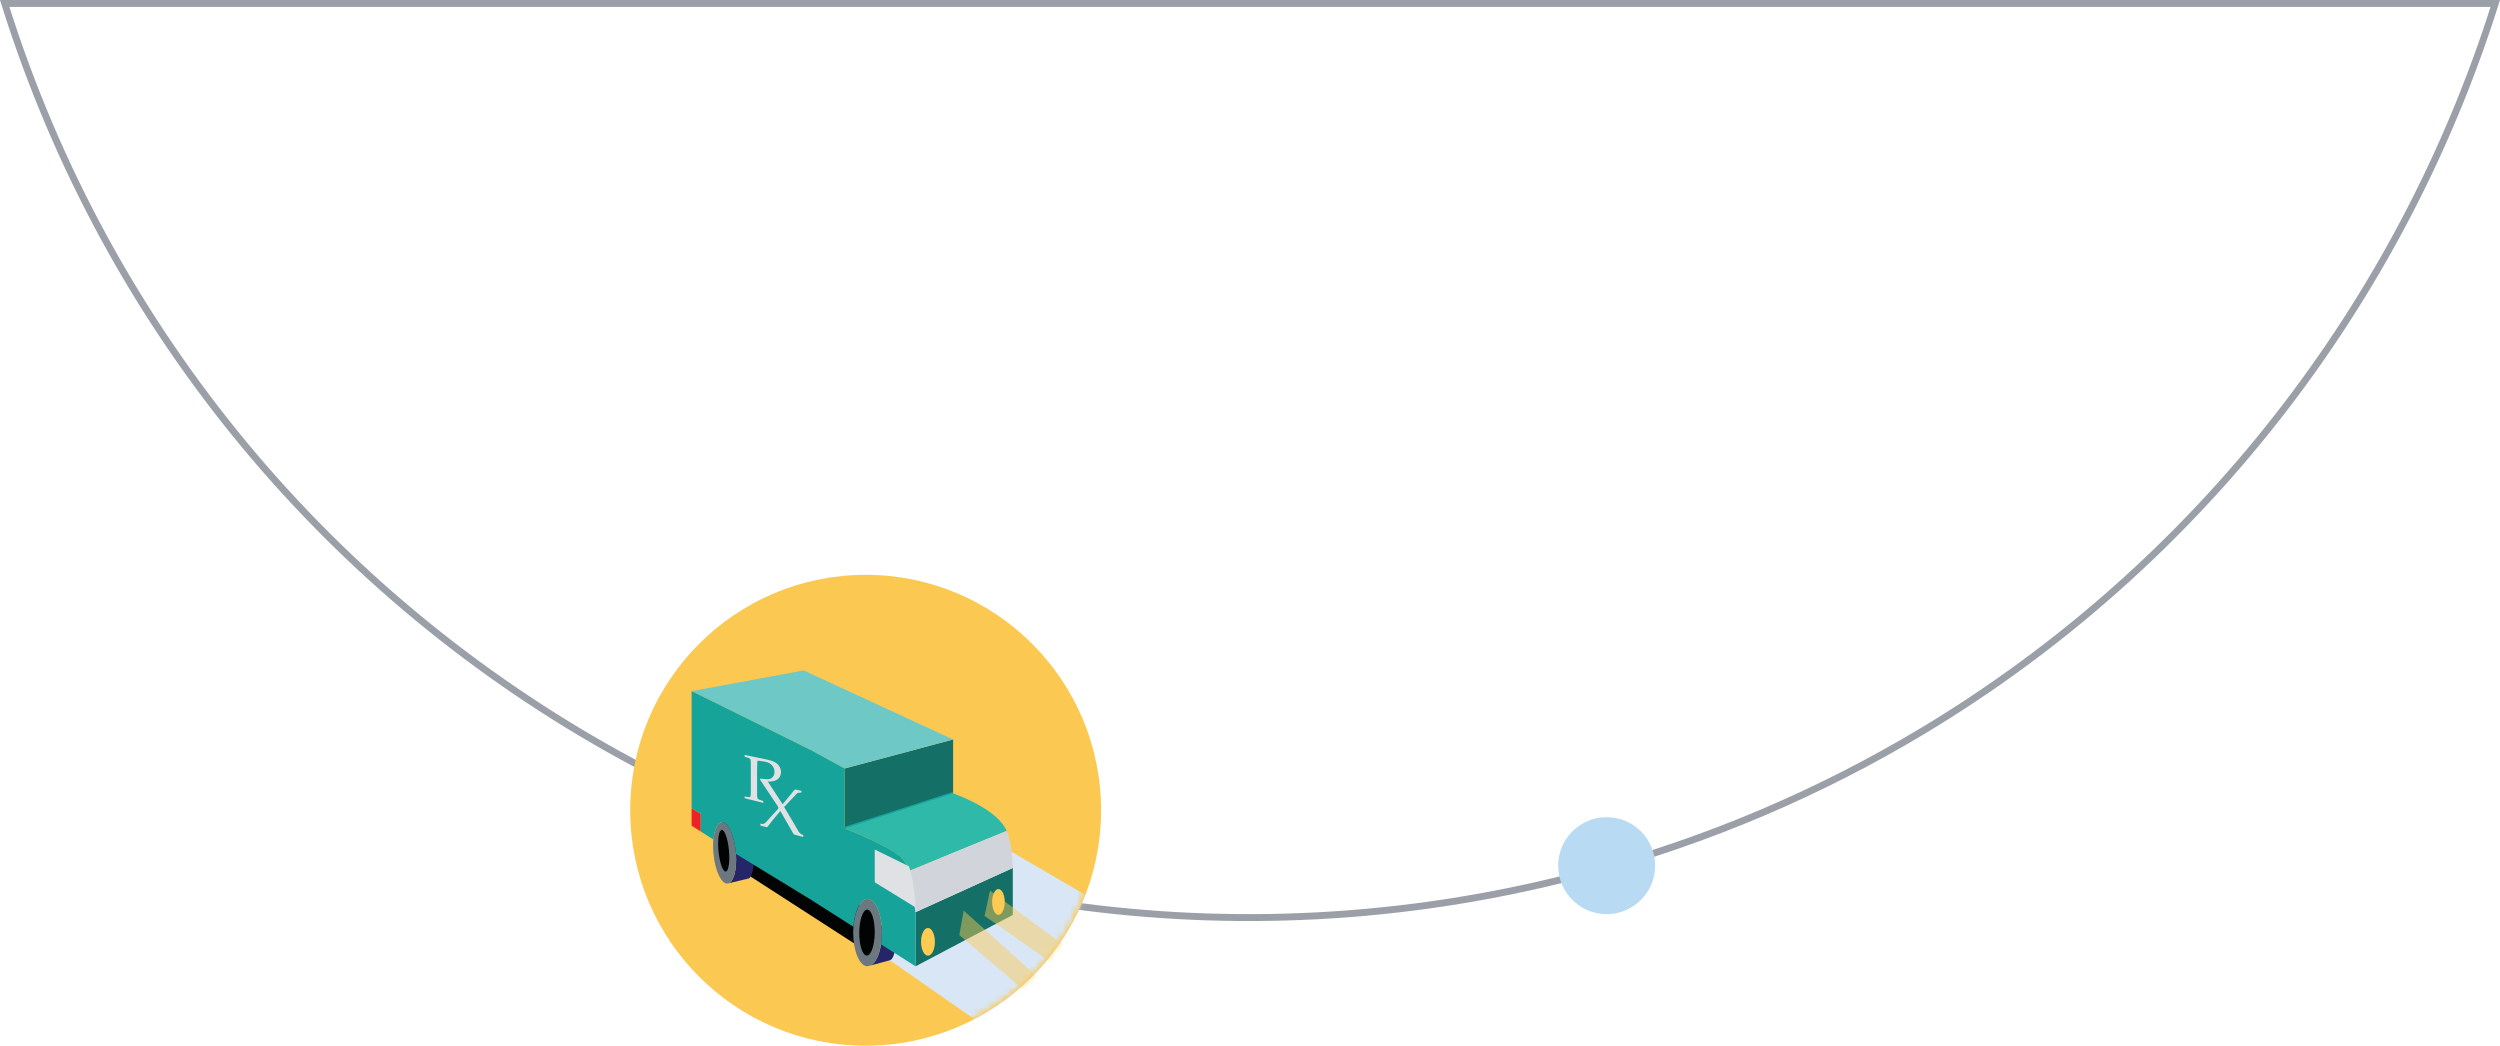 <?xml version="1.0" encoding="UTF-8"?>
<svg width="361px" height="151px" viewBox="0 0 361 151" version="1.1" xmlns="http://www.w3.org/2000/svg" xmlns:xlink="http://www.w3.org/1999/xlink">
    <!-- Generator: Sketch 63.1 (92452) - https://sketch.com -->
    <title>asset-3</title>
    <desc>Created with Sketch.</desc>
    <defs>
        <path d="M34,0 C15.222,0 0,15.222 0,34 L0,34 C0,52.778 15.222,68 34,68 L34,68 C52.778,68 68,52.778 68,34 L68,34" id="path-1"></path>
        <path d="M33.999,0.003 C15.222,0.003 0,15.224 0,34.001 L0,34.001 C0,52.778 15.222,68 33.999,68 L33.999,68 C52.776,68 67.997,52.778 67.997,34.001 L67.997,34.001 C67.997,15.224 52.776,0.003 33.999,0.003 Z" id="path-3"></path>
        <path d="M33.999,0.003 C15.222,0.003 0,15.224 0,34.001 L0,34.001 C0,52.778 15.222,68 33.999,68 L33.999,68 C52.776,68 67.997,52.778 67.997,34.001 L67.997,34.001 C67.997,15.224 52.776,0.003 33.999,0.003 Z" id="path-5"></path>
        <path d="M33.999,0.003 C15.222,0.003 0,15.224 0,34.001 L0,34.001 C0,52.778 15.222,68 33.999,68 L33.999,68 C52.776,68 67.997,52.778 67.997,34.001 L67.997,34.001" id="path-7"></path>
        <path d="M33.999,0.003 C15.222,0.003 0,15.224 0,34.001 L0,34.001 C0,52.778 15.222,68 33.999,68 L33.999,68 C52.776,68 67.997,52.778 67.997,34.001 L67.997,34.001" id="path-9"></path>
        <path d="M33.999,0.003 C15.222,0.003 0,15.224 0,34.001 L0,34.001 C0,52.778 15.222,68 33.999,68 L33.999,68 C52.776,68 67.997,52.778 67.997,34.001 L67.997,34.001 C67.997,15.224 52.776,0.003 33.999,0.003 Z" id="path-11"></path>
        <path d="M33.999,0.003 C15.222,0.003 0,15.224 0,34.001 L0,34.001 C0,52.778 15.222,68 33.999,68 L33.999,68 C52.776,68 67.997,52.778 67.997,34.001 L67.997,34.001 C67.997,15.224 52.776,0.003 33.999,0.003 Z" id="path-13"></path>
        <path d="M33.999,0.003 C15.222,0.003 0,15.224 0,34.001 L0,34.001 C0,52.778 15.222,68 33.999,68 L33.999,68 C52.776,68 67.997,52.778 67.997,34.001 L67.997,34.001 C67.997,15.224 52.776,0.003 33.999,0.003 Z" id="path-15"></path>
        <path d="M33.999,0.003 C15.222,0.003 0,15.224 0,34.001 L0,34.001 C0,52.778 15.222,68 33.999,68 L33.999,68 C52.776,68 67.997,52.778 67.997,34.001 L67.997,34.001 C67.997,15.224 52.776,0.003 33.999,0.003 Z" id="path-17"></path>
        <path d="M33.999,0.003 C15.222,0.003 0,15.224 0,34.001 L0,34.001 C0,52.778 15.222,68 33.999,68 L33.999,68 C52.776,68 67.997,52.778 67.997,34.001 L67.997,34.001" id="path-19"></path>
        <path d="M33.999,0.003 C15.222,0.003 0,15.224 0,34.001 L0,34.001 C0,52.778 15.222,68 33.999,68 L33.999,68 C52.776,68 67.997,52.778 67.997,34.001 L67.997,34.001" id="path-21"></path>
        <path d="M33.999,0.003 C15.222,0.003 0,15.224 0,34.001 L0,34.001 C0,52.778 15.222,68 33.999,68 L33.999,68 C52.776,68 67.997,52.778 67.997,34.001 L67.997,34.001" id="path-23"></path>
        <path d="M33.999,0.003 C15.222,0.003 0,15.224 0,34.001 L0,34.001 C0,52.778 15.222,68 33.999,68 L33.999,68 C52.776,68 67.997,52.778 67.997,34.001 L67.997,34.001" id="path-25"></path>
        <path d="M33.999,0.003 C15.222,0.003 0,15.224 0,34.001 L0,34.001 C0,52.778 15.222,68 33.999,68 L33.999,68 C52.776,68 67.997,52.778 67.997,34.001 L67.997,34.001" id="path-27"></path>
        <path d="M34,0 C15.222,0 0,15.222 0,34 L0,34 C0,52.778 15.222,68 34,68 L34,68 C52.778,68 68,52.778 68,34 L68,34" id="path-29"></path>
        <path d="M33.999,0.003 C15.222,0.003 0,15.224 0,34.001 L0,34.001 C0,52.778 15.222,68 33.999,68 L33.999,68 C52.776,68 67.997,52.778 67.997,34.001 L67.997,34.001 C67.997,15.224 52.776,0.003 33.999,0.003 Z" id="path-31"></path>
        <path d="M33.999,0.003 C15.222,0.003 0,15.224 0,34.001 L0,34.001 C0,52.778 15.222,68 33.999,68 L33.999,68 C52.776,68 67.997,52.778 67.997,34.001 L67.997,34.001 C67.997,15.224 52.776,0.003 33.999,0.003 Z" id="path-33"></path>
        <path d="M33.999,0.003 C15.222,0.003 0,15.224 0,34.001 L0,34.001 C0,52.778 15.222,68 33.999,68 L33.999,68 C52.776,68 67.997,52.778 67.997,34.001 L67.997,34.001 C67.997,15.224 52.776,0.003 33.999,0.003 Z" id="path-35"></path>
        <path d="M33.999,0.003 C15.222,0.003 0,15.224 0,34.001 L0,34.001 C0,52.778 15.222,68 33.999,68 L33.999,68 C52.776,68 67.997,52.778 67.997,34.001 L67.997,34.001" id="path-37"></path>
        <path d="M33.999,0.003 C15.222,0.003 0,15.224 0,34.001 C0,52.778 15.222,68 33.999,68 C52.776,68 67.997,52.778 67.997,34.001 C67.997,15.224 52.776,0.003 33.999,0.003 Z" id="path-39"></path>
    </defs>
    <g id="Home-Page-UPDATES" stroke="none" stroke-width="1" fill="none" fill-rule="evenodd">
        <g id="Artboard" transform="translate(-861, -100)">
            <g id="asset-3" transform="translate(861, 100)">
                <path d="M360.319,0.5 L0.68,0.502 C15.696,48.407 48.343,86.342 89.476,109.027 C130.632,131.724 180.283,139.155 229.269,126.032 C246.751,121.348 262.998,114.356 277.768,105.469 C317.58,81.517 346.666,43.81 360.319,0.5 Z" id="Combined-Shape" stroke="#9BA0A8"></path>
                <g id="Icon---Truck-Copy" transform="translate(91, 83)">
                    <g id="Group-3" fill="#FBC952">
                        <path d="M67.997,34.001 C67.997,52.778 52.776,68 33.999,68 C15.222,68 1.05426357e-05,52.778 1.05426357e-05,34.001 C1.05426357e-05,15.224 15.222,0.003 33.999,0.003 C52.776,0.003 67.997,15.224 67.997,34.001" id="Fill-1"></path>
                    </g>
                    <mask id="mask-2" fill="white">
                        <use xlink:href="#path-1"></use>
                    </mask>
                    <g id="Clip-2"></g>
                    <g id="Group-6" mask="url(#mask-2)">
                        <mask id="mask-4" fill="white">
                            <use xlink:href="#path-3"></use>
                        </mask>
                        <g id="Clip-5"></g>
                        <polygon id="Fill-4" fill="#D9E6F5" mask="url(#mask-4)" points="36.533 54.987 51.104 65.154 70.648 49.105 47.747 35.723"></polygon>
                    </g>
                    <g id="Group-9" mask="url(#mask-2)">
                        <mask id="mask-6" fill="white">
                            <use xlink:href="#path-5"></use>
                        </mask>
                        <g id="Clip-8"></g>
                        <polygon id="Fill-7" fill="#020303" mask="url(#mask-6)" points="16.264 42.851 32.308 53.209 34.224 48.351 16.264 37.171"></polygon>
                    </g>
                    <g id="Group-12" mask="url(#mask-2)">
                        <mask id="mask-8" fill="white">
                            <use xlink:href="#path-7"></use>
                        </mask>
                        <g id="Clip-11"></g>
                        <path d="M36.219,53.362 L34.74,52.42 L35.295,50.009 L38.314,51.849 C38.314,51.849 38.493,55.35 37.508,55.659 L34.748,56.409 C35.428,56.036 35.979,54.876 36.219,53.362" id="Fill-10" fill="#252667" mask="url(#mask-8)"></path>
                    </g>
                    <g id="Group-15" mask="url(#mask-2)">
                        <mask id="mask-10" fill="white">
                            <use xlink:href="#path-9"></use>
                        </mask>
                        <g id="Clip-14"></g>
                        <path d="M15.274,40.305 L13.17,38.966 L12.939,37.504 L13.639,34.273 C13.639,34.273 16.23,35.829 17.367,37.564 C18.504,39.3 17.786,43.693 17.128,43.848 C16.907,43.9 14.06,44.586 14.06,44.586 C14.912,44.506 15.436,42.616 15.274,40.305" id="Fill-13" fill="#252667" mask="url(#mask-10)"></path>
                    </g>
                    <g id="Group-18" mask="url(#mask-2)">
                        <mask id="mask-12" fill="white">
                            <use xlink:href="#path-11"></use>
                        </mask>
                        <g id="Clip-17"></g>
                        <polygon id="Fill-16" fill="#147067" mask="url(#mask-12)" points="30.953 27.971 46.632 23.781 46.632 31.561 30.953 36.615"></polygon>
                    </g>
                    <g id="Group-21" mask="url(#mask-2)">
                        <mask id="mask-14" fill="white">
                            <use xlink:href="#path-13"></use>
                        </mask>
                        <g id="Clip-20"></g>
                        <polygon id="Fill-19" fill="#6EC9C6" mask="url(#mask-14)" points="25.038 13.805 46.632 23.781 30.953 27.971 29.795 27.339 26.045 25.292 8.869 16.798"></polygon>
                    </g>
                    <g id="Group-24" mask="url(#mask-2)">
                        <mask id="mask-16" fill="white">
                            <use xlink:href="#path-15"></use>
                        </mask>
                        <g id="Clip-23"></g>
                        <polygon id="Fill-22" fill="#147067" mask="url(#mask-16)" points="41.206 48.717 41.206 56.537 55.25 49.116 55.25 42.334"></polygon>
                    </g>
                    <g id="Group-27" mask="url(#mask-2)">
                        <mask id="mask-18" fill="white">
                            <use xlink:href="#path-17"></use>
                        </mask>
                        <g id="Clip-26"></g>
                        <polygon id="Fill-25" fill="#16A39A" mask="url(#mask-18)" points="31.017 36.816 46.697 31.763 46.567 31.36 30.888 36.413"></polygon>
                    </g>
                    <g id="Group-30" mask="url(#mask-2)">
                        <mask id="mask-20" fill="white">
                            <use xlink:href="#path-19"></use>
                        </mask>
                        <g id="Clip-29"></g>
                        <path d="M12.018,38.014 L12.04,38.032 C12.198,36.705 12.629,35.782 13.219,35.726 C14.109,35.642 15.019,37.557 15.251,40.003 C15.26,40.105 15.267,40.205 15.274,40.305 C15.436,42.616 14.912,44.506 14.06,44.586 C13.17,44.671 12.26,42.756 12.028,40.309 C11.958,39.565 11.959,38.641 12.018,38.014" id="Fill-28" fill="#6C787F" mask="url(#mask-20)"></path>
                    </g>
                    <g id="Group-33" mask="url(#mask-2)">
                        <mask id="mask-22" fill="white">
                            <use xlink:href="#path-21"></use>
                        </mask>
                        <g id="Clip-32"></g>
                        <path d="M32.236,50.826 L32.234,50.825 C32.236,50.799 32.239,50.774 32.241,50.748 C32.243,50.724 32.245,50.7 32.246,50.678 L32.248,50.679 C32.443,48.467 33.275,46.802 34.275,46.802 C35.421,46.802 36.35,48.982 36.35,51.67 C36.35,52.266 36.302,52.834 36.219,53.362 C35.979,54.876 35.428,56.036 34.748,56.409 L34.275,56.537 C33.13,56.537 32.201,54.358 32.201,51.67 C32.201,51.429 32.218,51.092 32.236,50.826" id="Fill-31" fill="#6C787F" mask="url(#mask-22)"></path>
                    </g>
                    <g id="Group-36" mask="url(#mask-2)">
                        <mask id="mask-24" fill="white">
                            <use xlink:href="#path-23"></use>
                        </mask>
                        <g id="Clip-35"></g>
                        <path d="M14.257,39.765 C14.418,41.429 14.212,42.81 13.797,42.85 C13.382,42.89 12.915,41.574 12.754,39.911 C12.593,38.248 12.799,36.867 13.214,36.827 C13.629,36.786 14.096,38.102 14.257,39.765" id="Fill-34" fill="#020303" mask="url(#mask-24)"></path>
                    </g>
                    <g id="Group-39" mask="url(#mask-2)">
                        <mask id="mask-26" fill="white">
                            <use xlink:href="#path-25"></use>
                        </mask>
                        <g id="Clip-38"></g>
                        <path d="M35.311,51.679 C35.295,53.512 34.782,54.993 34.165,54.987 C33.548,54.982 33.061,53.492 33.077,51.659 C33.093,49.827 33.607,48.345 34.224,48.351 C34.841,48.356 35.328,49.847 35.311,51.679" id="Fill-37" fill="#020303" mask="url(#mask-26)"></path>
                    </g>
                    <g id="Group-42" mask="url(#mask-2)">
                        <mask id="mask-28" fill="white">
                            <use xlink:href="#path-27"></use>
                        </mask>
                        <g id="Clip-41"></g>
                        <path d="M53.174,49.105 C53.676,49.105 54.083,48.27 54.083,47.24 C54.083,46.211 53.676,45.376 53.174,45.376 C52.671,45.376 52.264,46.211 52.264,47.24 C52.264,48.27 52.671,49.105 53.174,49.105" id="Fill-40" fill="#FDCB51" mask="url(#mask-28)"></path>
                    </g>
                    <mask id="mask-30" fill="white">
                        <use xlink:href="#path-29"></use>
                    </mask>
                    <g id="Clip-44"></g>
                    <path d="M43,55 C43.552,55 44,54.105 44,53 C44,51.895 43.552,51 43,51 C42.448,51 42,51.895 42,53 C42,54.105 42.448,55 43,55" id="Fill-43" fill="#FDCB51" mask="url(#mask-30)"></path>
                    <g id="Group-48" mask="url(#mask-30)">
                        <mask id="mask-32" fill="white">
                            <use xlink:href="#path-31"></use>
                        </mask>
                        <g id="Clip-47"></g>
                        <path d="M46.632,31.561 C46.632,31.561 52.264,33.476 54.083,36.429 C54.186,36.596 54.28,36.781 54.366,36.978 L40.244,42.78 C39.931,41.885 39.519,41.11 38.972,40.658 C36.897,38.943 30.953,36.615 30.953,36.615 L46.632,31.561 Z" id="Fill-46" fill="#2EB9A8" mask="url(#mask-32)"></path>
                    </g>
                    <g id="Group-51" mask="url(#mask-30)">
                        <mask id="mask-34" fill="white">
                            <use xlink:href="#path-33"></use>
                        </mask>
                        <g id="Clip-50"></g>
                        <polygon id="Fill-49" fill="#EC2224" mask="url(#mask-34)" points="8.869 33.704 10.186 34.518 10.186 37.066 8.869 36.228"></polygon>
                    </g>
                    <g id="Group-54" mask="url(#mask-30)">
                        <mask id="mask-36" fill="white">
                            <use xlink:href="#path-35"></use>
                        </mask>
                        <g id="Clip-53"></g>
                        <path d="M26.045,25.292 L29.795,27.339 L30.952,27.971 L30.952,36.615 C30.952,36.615 36.897,38.942 38.972,40.658 C39.519,41.11 39.932,41.885 40.244,42.78 L41.206,48.717 L41.206,56.537 L36.219,53.362 C36.302,52.834 36.35,52.266 36.35,51.67 C36.35,48.982 35.421,46.802 34.275,46.802 C33.253,46.802 32.405,48.54 32.234,50.825 L30.952,50.009 L26.045,46.885 L15.274,40.305 C15.267,40.205 15.26,40.105 15.251,40.003 C15.019,37.557 14.109,35.641 13.219,35.726 C12.6,35.785 12.154,36.798 12.018,38.233 L10.186,37.066 L10.186,34.518 L8.869,33.704 L8.869,16.798 L26.045,25.292 Z" id="Fill-52" fill="#16A39A" mask="url(#mask-36)"></path>
                    </g>
                    <g id="Group-57" mask="url(#mask-30)">
                        <mask id="mask-38" fill="white">
                            <use xlink:href="#path-37"></use>
                        </mask>
                        <g id="Clip-56"></g>
                        <path d="M40.244,42.78 L54.366,36.978 C55.247,38.999 55.25,42.334 55.25,42.334 L41.206,48.717 C41.206,48.717 41.206,48.704 41.205,48.678 C41.204,48.652 41.203,48.614 41.201,48.565 C41.199,48.515 41.196,48.455 41.192,48.384 C41.189,48.313 41.184,48.231 41.179,48.141 C41.176,48.096 41.173,48.048 41.17,47.999 C41.16,47.85 41.148,47.682 41.132,47.498 C41.122,47.375 41.11,47.245 41.097,47.109 C40.979,45.888 40.736,44.185 40.244,42.78" id="Fill-55" fill="#D1D5DB" mask="url(#mask-38)"></path>
                    </g>
                    <g id="Group-60" mask="url(#mask-30)">
                        <g transform="translate(0, -6)">
                            <mask id="mask-40" fill="white">
                                <use xlink:href="#path-39"></use>
                            </mask>
                            <g id="Clip-59" stroke="none" fill="none"></g>
                            <path d="M40.244,48.092 C41.119,50.591 41.206,54.03 41.206,54.03 L35.312,50.405 L35.312,45.67 L40.244,48.092 Z" id="Fill-58" stroke="none" fill="#DFE1E4" fill-rule="evenodd" mask="url(#mask-40)"></path>
                        </g>
                    </g>
                    <g id="Group-63" mask="url(#mask-30)" fill="#DFE1E4">
                        <g transform="translate(16, 26)" id="Fill-61">
                            <path d="M6.011,7.133 C6.564,6.468 7.107,5.824 7.632,5.159 C7.749,5.01 7.872,4.975 8.079,5.044 C8.282,5.112 8.49,5.142 8.7,5.19 C8.783,5.391 8.749,5.466 8.535,5.46 C8.369,5.456 8.17,5.488 8.07,5.59 C7.444,6.228 6.841,6.884 6.227,7.529 C6.702,8.322 7.163,9.095 7.623,9.872 C7.799,10.171 7.975,10.47 8.144,10.772 C8.456,11.332 8.454,11.333 8.988,11.595 L8.988,11.866 C8.548,11.748 8.121,11.64 7.694,11.512 C7.632,11.493 7.56,11.381 7.516,11.303 C6.96,10.333 6.409,9.367 5.856,8.407 C5.808,8.324 5.758,8.242 5.683,8.117 C5.303,8.567 4.932,8.99 4.576,9.424 C4.332,9.721 4.103,10.032 3.876,10.342 C3.808,10.433 3.739,10.469 3.596,10.423 C3.344,10.34 3.09,10.283 2.808,10.207 C2.802,10.12 2.796,10.04 2.788,9.923 C3.342,10.132 3.545,9.776 3.797,9.507 C4.302,8.965 4.791,8.404 5.301,7.859 C5.427,7.723 5.428,7.603 5.302,7.413 C4.476,6.171 3.655,4.938 2.837,3.713 C2.78,3.629 2.756,3.528 2.717,3.435 C2.806,3.441 2.895,3.447 2.984,3.453 C3.333,3.474 3.704,3.555 4.027,3.505 C4.722,3.395 5.025,2.643 4.724,1.909 C4.547,1.478 4.201,1.199 3.795,1.075 C3.383,0.95 2.961,0.917 2.543,0.849 C2.411,0.827 2.357,0.895 2.355,1.023 C2.347,1.509 2.323,1.991 2.321,2.478 C2.317,3.545 2.323,4.613 2.325,5.681 C2.325,5.719 2.326,5.757 2.327,5.796 C2.339,6.36 2.383,6.415 2.968,6.584 C3.252,6.666 3.252,6.666 3.217,6.931 C2.327,6.711 1.434,6.491 0.523,6.267 L0.523,6.009 C0.702,6.038 0.881,6.064 1.061,6.097 C1.284,6.138 1.387,6.042 1.398,5.843 C1.409,5.664 1.419,5.485 1.419,5.303 C1.419,3.939 1.419,2.574 1.413,1.209 C1.411,0.532 1.405,0.531 0.705,0.333 C0.65,0.318 0.596,0.301 0.523,0.279 L0.523,0.026 C0.583,0.034 0.644,0.039 0.705,0.051 C1.691,0.252 2.676,0.445 3.661,0.659 C4.016,0.736 4.378,0.83 4.723,0.976 C5.514,1.31 5.946,2.144 5.725,2.867 C5.502,3.596 4.904,3.829 4.156,3.854 C4.072,3.857 3.988,3.856 3.87,3.857 C4.589,4.949 5.293,6.026 6.011,7.133"></path>
                        </g>
                    </g>
                    <g id="Group-66" mask="url(#mask-30)" fill="#FDCB51" fill-opacity="0.46">
                        <g transform="translate(47, 48)" id="Fill-64">
                            <polygon points="0.527 4.026 16.927 17.981 17.759 15.387 1.156 0.496"></polygon>
                        </g>
                    </g>
                    <g id="Group-69" opacity="0.459" mask="url(#mask-30)" fill="#FDCB51">
                        <g transform="translate(51, 45)" id="Fill-67">
                            <polygon points="0.169 4.261 20.821 18.697 21.868 16.014 0.961 0.609"></polygon>
                        </g>
                    </g>
                </g>
                <circle id="Oval-Copy-9" fill="#B8DAF2" cx="232" cy="125" r="7"></circle>
            </g>
        </g>
    </g>
</svg>